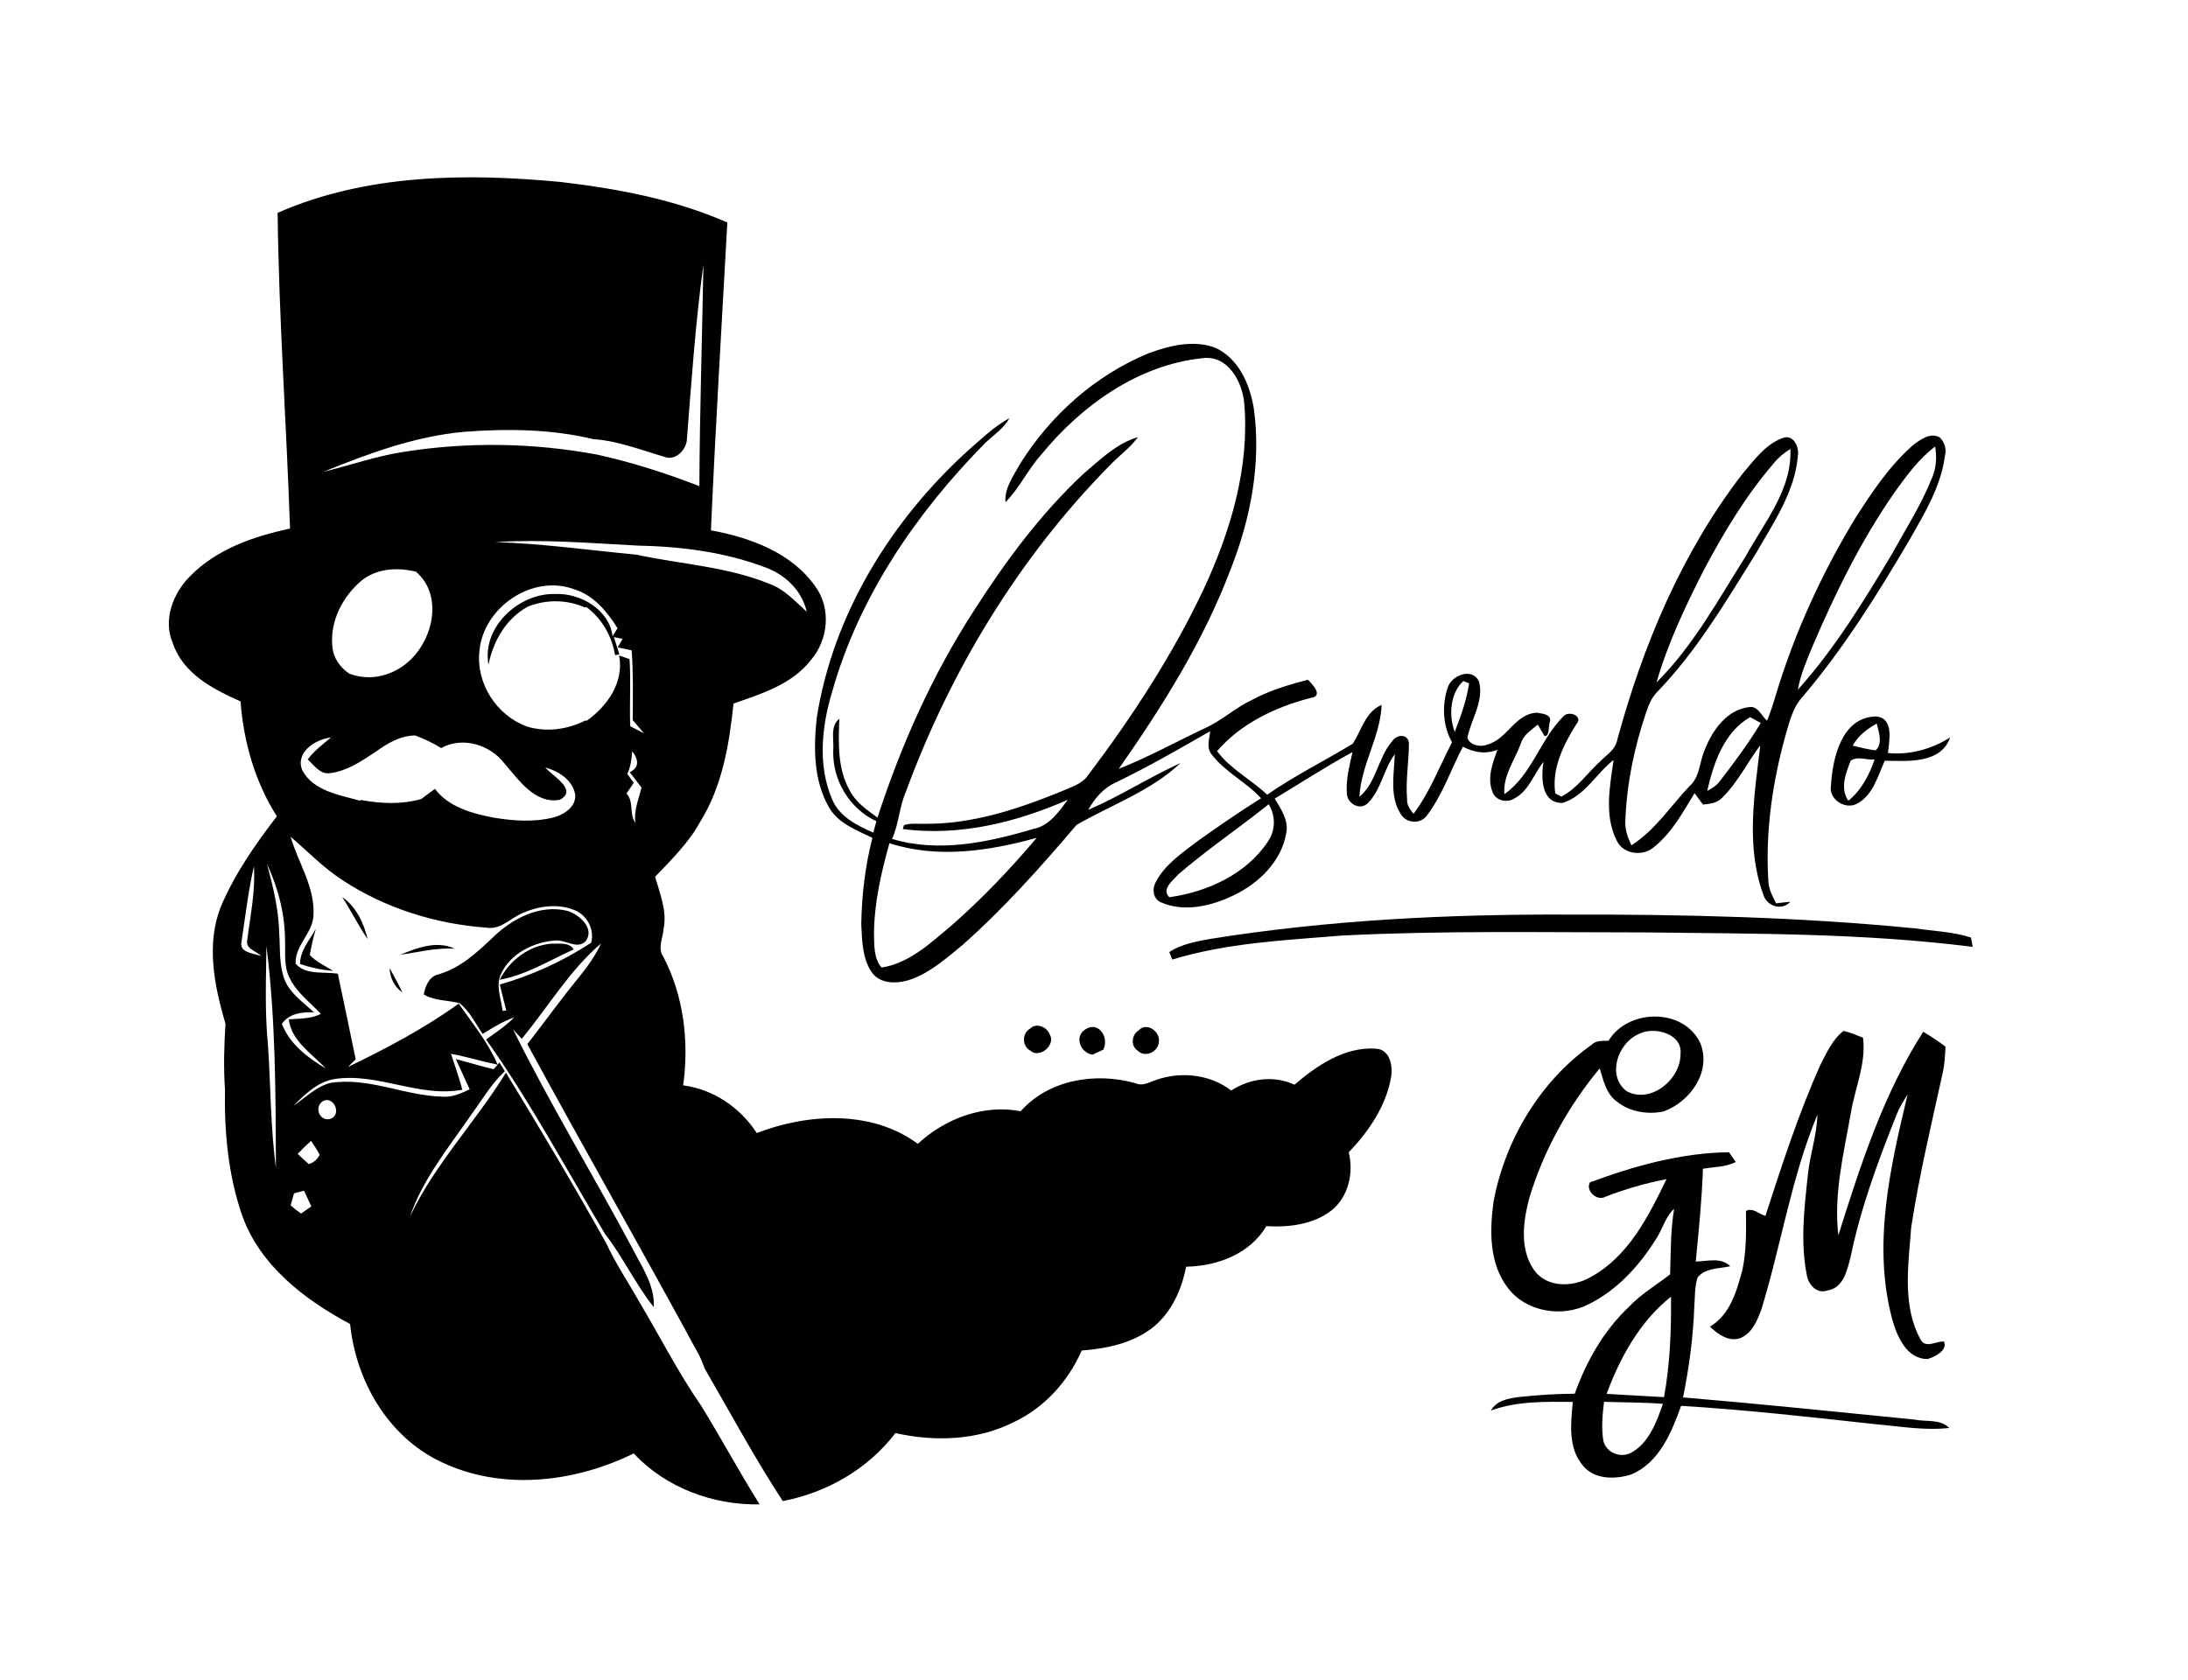 <?xml version="1.0" encoding="UTF-8" ?>
<!DOCTYPE svg PUBLIC "-//W3C//DTD SVG 1.1//EN" "http://www.w3.org/Graphics/SVG/1.1/DTD/svg11.dtd">
<svg width="504pt" height="387pt" viewBox="0 0 504 387" version="1.1" xmlns="http://www.w3.org/2000/svg">
<g id="#ffffffff">
</g>
<g id="#010101ff">
<path fill="#010101" opacity="1.00" d=" M 63.95 49.04 C 84.29 40.09 107.21 39.86 128.97 41.91 C 142.12 43.44 155.37 45.90 167.54 51.27 C 166.23 74.90 164.81 98.53 163.76 122.19 C 172.78 123.84 182.35 127.32 187.81 135.12 C 191.49 140.12 190.80 147.35 186.86 151.99 C 182.51 157.66 175.43 159.85 168.96 162.10 C 167.99 171.53 166.36 181.21 161.26 189.39 C 158.60 194.22 154.67 198.08 150.90 202.01 C 152.00 205.91 153.71 209.90 152.85 214.04 C 152.72 216.11 151.44 218.41 152.75 220.35 C 157.51 229.43 158.75 239.98 157.37 250.06 C 164.36 250.99 170.51 255.18 174.32 261.05 C 186.13 256.51 200.79 255.69 211.42 263.54 C 217.71 257.70 226.53 254.38 235.11 256.03 C 241.59 248.70 252.44 246.99 261.54 249.57 C 262.81 250.17 264.10 249.68 265.32 249.18 C 271.28 246.74 278.43 247.29 283.61 251.26 C 287.91 248.45 293.45 247.71 298.18 249.91 C 303.39 245.46 309.75 241.13 316.91 241.61 C 320.09 241.78 320.80 245.31 320.48 247.89 C 319.38 254.71 315.35 260.59 310.68 265.50 C 311.86 270.20 310.62 275.71 306.76 278.84 C 302.53 282.15 296.91 282.80 291.71 282.51 C 287.86 288.94 280.42 291.71 273.22 291.85 C 272.20 297.12 269.86 302.34 265.63 305.79 C 260.96 309.46 254.97 310.72 249.17 311.16 C 246.07 318.25 240.59 324.33 233.54 327.64 C 225.17 331.90 215.29 332.21 206.26 330.18 C 199.94 338.45 190.49 343.90 180.31 345.85 C 173.84 335.94 168.22 325.50 162.29 315.26 L 162.07 314.65 C 161.78 313.81 161.43 312.99 161.02 312.20 C 148.02 288.22 134.48 264.54 121.47 240.57 C 125.44 235.49 129.19 230.24 133.28 225.25 C 135.27 222.81 137.11 220.24 138.45 217.38 C 131.16 223.59 126.26 232.02 120.18 239.34 C 119.68 238.80 118.68 237.71 118.18 237.17 C 126.63 254.28 136.58 270.60 145.57 287.43 C 147.77 291.78 150.86 296.06 150.60 301.17 C 146.37 295.89 143.54 289.67 139.39 284.33 C 130.39 269.31 122.13 253.80 111.97 239.50 C 114.21 237.89 116.54 236.36 118.48 234.37 C 115.88 235.33 113.51 236.77 111.16 238.22 C 109.51 235.78 108.20 232.97 105.84 231.13 C 103.11 230.41 100.13 230.63 97.61 229.12 C 98.02 227.00 98.90 224.91 101.23 224.42 C 106.00 223.00 109.68 219.60 113.23 216.28 C 117.73 211.76 124.32 208.21 130.83 209.90 C 133.49 210.77 137.09 213.96 134.90 216.87 C 132.98 218.80 130.33 216.54 128.04 216.68 C 123.08 217.00 117.80 219.54 115.52 224.16 C 114.04 226.94 115.45 230.02 115.76 232.90 C 115.98 232.87 116.41 232.82 116.62 232.80 C 116.09 230.81 115.59 228.83 115.13 226.83 C 122.58 224.71 129.71 221.43 136.19 217.20 C 136.90 214.39 135.53 211.43 133.03 210.01 C 129.03 208.02 124.22 208.65 120.27 210.42 C 117.54 211.57 115.29 214.29 112.06 213.73 C 100.42 212.89 88.87 209.30 79.07 202.91 C 74.62 200.05 70.93 196.22 66.94 192.78 C 68.70 198.83 72.62 204.43 72.20 210.97 C 72.01 215.07 67.88 217.83 68.10 222.05 C 70.47 224.72 74.65 223.84 77.82 224.34 C 79.22 230.91 80.56 237.49 81.93 244.06 C 81.49 244.50 80.60 245.38 80.16 245.82 C 88.98 241.57 97.71 236.97 105.66 231.24 C 108.84 235.79 112.43 240.15 114.63 245.30 C 111.02 244.57 107.50 243.46 103.88 242.80 C 104.79 245.55 105.76 248.28 106.50 251.08 C 96.50 252.93 87.08 247.10 77.11 248.60 C 73.22 249.21 70.27 252.10 67.59 254.77 C 70.29 252.93 72.72 250.47 75.92 249.54 C 84.81 248.03 93.20 252.50 101.99 252.67 C 104.21 252.86 106.24 251.88 108.19 250.99 C 107.14 248.66 106.06 246.34 105.01 244.02 C 107.91 244.76 110.78 245.66 113.70 246.35 C 113.93 246.09 114.39 245.56 114.63 245.30 L 115.04 244.79 C 115.36 245.30 115.98 246.30 116.29 246.81 C 113.08 249.79 110.91 253.64 108.33 257.14 C 103.24 264.51 97.38 271.71 94.45 280.26 C 100.17 268.19 109.58 258.46 116.54 247.15 C 124.45 260.13 132.23 273.19 139.65 286.45 C 141.80 291.11 144.70 295.37 147.19 299.84 C 151.98 307.85 156.19 316.20 161.51 323.88 C 166.12 331.38 170.31 339.14 174.97 346.61 C 164.23 346.81 153.37 342.78 145.97 334.87 C 132.27 341.62 115.46 343.56 101.41 336.73 C 89.33 330.94 81.97 318.10 80.65 305.06 C 70.21 299.47 59.90 291.62 55.79 280.06 C 52.55 270.75 51.65 260.79 51.82 250.99 C 51.48 245.95 51.61 240.92 51.94 235.90 C 49.39 227.21 47.41 217.62 50.88 208.87 C 54.08 201.34 58.79 194.53 63.78 188.08 C 58.74 180.15 56.10 170.92 55.41 161.60 C 49.10 158.80 42.16 155.22 39.81 148.20 C 37.50 142.86 39.82 136.74 43.73 132.81 C 49.86 126.52 58.41 123.57 66.81 121.79 C 65.98 97.53 64.23 73.31 63.95 49.04 M 158.20 101.57 C 157.86 103.89 155.43 106.27 152.98 105.23 C 147.60 103.68 142.32 101.55 136.68 101.18 C 126.98 98.85 116.86 98.73 106.95 99.49 C 95.66 100.50 84.95 104.46 74.53 108.69 C 80.64 107.22 86.59 105.09 92.83 104.14 C 107.63 101.76 122.86 102.00 137.60 104.75 C 145.62 106.53 153.44 109.03 161.10 112.01 C 161.17 94.99 161.74 77.96 162.03 60.96 C 160.18 74.44 159.27 88.02 158.20 101.57 M 114.08 124.90 C 124.95 125.23 135.73 126.77 146.56 127.79 C 156.81 130.00 167.54 130.53 177.34 134.56 C 180.76 135.80 183.18 138.59 185.83 140.94 C 184.71 136.05 180.88 132.38 176.27 130.72 C 166.89 127.16 156.76 125.90 146.78 125.70 C 135.89 125.13 124.98 124.21 114.08 124.90 M 83.31 133.74 C 78.92 137.42 75.97 143.14 76.56 148.95 C 76.75 151.53 78.35 153.83 80.48 155.22 C 84.86 156.86 89.50 155.94 93.20 153.18 C 99.56 148.41 102.46 137.44 95.81 131.71 C 91.50 130.69 86.91 130.92 83.31 133.74 M 110.44 149.94 C 109.58 157.41 114.38 164.85 121.40 167.40 C 125.92 168.75 130.65 168.09 134.83 166.01 L 135.15 166.06 C 139.93 162.67 143.79 157.17 142.61 151.02 C 143.21 151.23 144.41 151.65 145.01 151.86 C 145.35 157.00 144.99 162.16 145.16 167.31 C 146.23 167.86 147.29 168.42 148.36 168.98 C 147.49 167.94 146.61 166.92 145.74 165.89 C 145.78 160.54 145.90 155.18 145.50 149.84 C 144.70 149.67 143.09 149.32 142.28 149.15 L 143.41 147.20 C 142.91 147.10 141.92 146.89 141.42 146.79 C 141.74 147.79 142.36 149.78 142.67 150.78 C 142.42 150.82 141.92 150.90 141.68 150.94 C 140.94 146.55 138.67 142.54 135.08 139.87 L 134.69 139.94 C 130.49 138.11 125.82 138.08 121.57 139.77 C 116.58 142.53 113.62 147.66 112.52 153.13 C 110.94 144.44 119.61 136.55 127.97 136.86 C 133.70 136.61 140.40 140.50 141.09 146.58 C 141.48 145.97 141.87 145.35 142.25 144.74 C 139.83 140.89 136.75 137.13 132.23 135.76 C 122.63 132.20 111.35 139.93 110.44 149.94 M 69.65 177.51 C 72.23 182.26 78.14 183.14 82.88 184.46 L 83.20 184.33 C 87.80 185.17 92.49 185.39 97.04 184.09 C 98.10 183.32 99.15 182.54 100.19 181.75 C 103.34 185.94 108.64 187.38 113.53 188.35 C 118.11 189.13 122.90 189.48 127.46 188.35 C 129.88 187.72 132.77 185.89 132.49 183.05 C 131.91 179.71 128.66 177.66 125.62 176.83 C 127.28 178.87 133.23 181.97 128.94 184.28 C 123.19 185.28 119.49 179.67 116.19 175.90 C 112.89 171.56 106.54 169.63 101.62 172.35 C 99.72 171.18 97.71 170.21 95.61 169.45 C 92.13 169.48 89.18 171.33 86.45 173.26 C 83.27 175.39 79.95 177.62 76.08 178.13 C 73.77 178.51 72.33 176.31 70.88 174.96 C 72.37 172.98 74.35 171.50 76.23 169.92 C 72.66 170.31 67.91 173.36 69.65 177.51 M 145.65 173.08 C 145.45 174.85 145.31 176.67 144.49 178.29 C 144.98 178.98 145.48 179.68 145.98 180.37 C 145.42 181.18 144.87 182.00 144.31 182.82 C 146.08 184.67 144.88 187.56 146.36 189.60 C 145.95 186.77 147.11 184.15 147.77 181.47 C 146.87 180.28 145.99 179.08 145.06 177.93 C 147.45 176.74 146.99 174.88 145.65 173.08 M 61.50 199.06 C 62.91 204.27 64.19 209.56 64.32 214.98 C 64.56 218.54 64.26 222.24 65.52 225.65 C 66.80 228.93 69.89 230.93 72.34 233.27 C 69.53 233.12 66.69 233.46 64.92 235.88 C 66.74 240.58 70.86 243.67 75.03 246.18 C 71.86 242.71 67.14 239.93 66.52 234.86 C 69.01 234.65 71.62 234.78 73.91 233.60 C 71.40 230.89 68.22 228.62 66.65 225.18 C 65.36 222.63 65.77 219.70 65.66 216.95 C 65.68 210.76 64.11 204.66 61.50 199.06 M 55.61 217.10 C 55.13 219.59 58.61 219.63 60.18 220.29 C 59.15 219.17 56.79 218.74 56.91 216.95 C 57.60 211.18 58.87 205.44 58.49 199.60 C 57.17 205.36 56.50 211.26 55.61 217.10 M 61.37 217.96 C 61.28 225.61 60.97 233.28 61.74 240.90 C 62.35 250.32 62.32 259.79 63.56 269.16 C 63.49 252.09 63.51 234.92 61.37 217.96 M 74.43 253.67 C 72.31 254.93 73.52 258.38 75.99 257.82 C 78.83 256.99 77.01 252.42 74.43 253.67 M 68.58 265.85 C 69.40 266.67 70.26 267.45 71.14 268.21 C 72.25 267.87 73.14 267.11 73.63 266.06 C 73.07 264.92 72.32 263.90 71.65 262.84 C 70.59 263.81 69.57 264.81 68.58 265.85 M 67.73 274.93 C 67.46 275.86 67.20 276.79 66.95 277.73 C 67.71 278.40 68.52 279.02 69.36 279.60 C 69.95 279.19 71.13 278.37 71.71 277.96 C 71.16 276.75 70.60 275.55 70.05 274.34 C 69.47 274.49 68.31 274.78 67.73 274.93 Z" />
<path fill="#010101" opacity="1.00" d=" M 264.51 81.42 C 269.33 79.63 274.87 78.25 279.87 80.09 C 285.31 82.53 287.92 88.57 288.82 94.15 C 290.54 106.62 288.12 119.34 283.55 130.97 C 277.31 147.56 267.83 162.66 257.71 177.13 C 264.54 174.45 270.97 170.87 277.59 167.75 C 281.44 166.03 284.55 163.06 288.37 161.27 C 292.43 159.09 296.85 157.75 301.29 156.62 C 302.42 157.78 304.93 160.41 301.88 160.81 C 293.81 162.91 285.88 166.64 280.35 173.06 C 283.43 177.22 288.19 179.58 291.89 183.10 C 298.18 178.72 305.07 175.33 311.59 171.36 C 313.65 168.27 314.49 163.99 318.26 162.41 C 317.96 169.75 313.51 176.22 313.14 183.58 C 317.09 180.31 317.39 174.53 320.72 170.73 C 321.65 169.32 324.12 168.91 324.54 171.06 C 324.57 175.40 323.74 179.74 324.12 184.10 C 324.00 185.44 324.80 186.53 325.60 187.50 C 329.39 182.49 331.60 176.55 334.47 171.02 C 332.34 167.23 332.10 162.49 333.48 158.42 C 334.39 155.52 339.24 153.68 340.70 157.08 C 341.86 161.54 338.88 165.69 338.01 169.97 C 338.51 171.70 341.02 172.23 342.57 171.55 C 347.19 170.37 348.93 164.45 353.99 164.21 C 355.07 164.40 357.28 164.50 357.07 166.11 C 356.62 167.00 357.00 169.84 355.76 169.56 C 355.37 168.91 354.60 167.61 354.22 166.95 C 352.77 168.21 350.94 169.26 350.36 171.21 C 348.97 175.09 346.17 178.64 346.53 182.97 C 352.82 178.61 354.77 170.35 360.15 165.03 C 361.33 163.63 364.84 164.94 363.09 166.88 C 360.14 171.61 357.41 177.04 358.25 182.79 C 358.60 182.98 359.32 183.35 359.67 183.54 C 363.28 181.65 365.58 178.18 368.53 175.49 C 369.97 173.98 372.02 172.82 372.49 170.62 C 378.40 148.76 387.38 127.38 401.25 109.33 C 404.02 106.08 406.72 102.19 410.95 100.81 C 413.28 100.25 414.46 103.13 414.14 105.01 C 413.44 113.33 408.53 120.40 404.51 127.45 C 397.55 138.61 390.79 150.09 381.58 159.59 C 380.41 160.82 379.77 162.42 379.23 164.00 C 376.49 172.06 374.71 180.49 374.40 189.01 C 374.25 191.03 374.93 192.96 375.79 194.76 C 381.26 191.28 384.81 185.72 389.21 181.09 C 391.61 178.97 391.45 175.49 392.69 172.74 C 394.45 168.22 397.79 163.48 403.00 162.90 C 405.00 162.65 405.80 165.03 407.04 166.06 C 407.83 164.05 408.52 162.01 409.11 159.93 C 413.42 145.71 419.65 132.08 427.37 119.39 C 431.20 113.38 435.23 107.34 440.61 102.60 C 442.32 101.30 444.74 99.47 446.91 100.85 C 447.94 101.97 448.43 103.51 448.01 105.01 C 447.12 111.97 443.44 118.08 440.03 124.07 C 432.51 136.90 424.58 149.60 414.88 160.94 C 412.94 163.23 412.25 166.22 411.40 169.02 C 408.31 180.03 406.61 191.53 407.34 202.98 C 407.40 204.84 408.30 206.51 409.13 208.13 C 410.21 207.99 411.30 207.87 412.40 207.78 C 410.34 209.97 406.86 208.75 406.13 205.98 C 402.12 194.98 404.13 183.01 405.48 171.71 C 402.48 175.70 400.27 180.31 396.67 183.83 C 395.51 185.04 393.84 185.22 392.28 185.37 C 391.63 184.49 390.98 183.62 390.33 182.75 C 387.64 187.14 385.11 191.89 381.01 195.14 C 378.44 197.44 373.77 196.84 372.35 193.55 C 369.50 187.82 370.83 181.14 371.69 175.09 C 367.66 178.24 365.05 183.39 359.96 184.99 C 354.97 185.16 354.97 179.08 355.54 175.54 C 353.30 178.30 352.20 182.17 348.90 183.93 C 347.20 185.07 344.49 184.50 343.80 182.47 C 342.49 179.23 343.83 175.80 344.93 172.73 C 342.21 173.85 339.48 173.36 336.98 172.03 C 334.23 177.25 332.36 183.01 328.78 187.76 C 327.30 190.00 323.86 189.76 322.59 187.45 C 320.04 183.37 321.14 178.32 321.28 173.78 C 318.69 177.26 318.18 181.94 315.07 185.05 C 313.28 186.80 310.45 185.22 310.26 182.94 C 309.97 179.67 310.85 176.44 311.55 173.28 C 305.44 176.61 299.59 180.40 293.64 184.00 C 295.06 186.42 296.89 188.98 296.28 191.96 C 295.19 198.44 290.00 203.46 284.28 206.23 C 279.09 208.76 272.76 210.30 267.26 207.83 C 265.63 207.00 265.36 204.89 266.14 203.39 C 268.26 199.22 272.26 196.54 275.88 193.78 C 280.67 190.38 285.50 187.03 290.48 183.92 C 287.05 180.14 282.18 177.91 279.10 173.81 C 277.81 172.27 278.60 170.21 278.76 168.47 C 271.61 172.56 264.47 176.69 257.05 180.27 C 254.22 181.51 252.15 183.93 250.68 186.59 C 257.99 183.45 264.72 179.08 271.95 175.80 C 265.14 182.23 255.99 185.44 247.98 190.06 C 239.74 199.76 231.22 209.31 221.67 217.76 C 218.05 220.73 214.43 223.97 209.96 225.61 C 206.99 226.66 202.91 226.92 200.84 224.06 C 198.61 220.85 198.59 216.73 198.39 212.97 C 198.50 206.26 199.28 199.54 200.96 193.04 C 197.31 191.25 193.06 189.73 190.95 185.99 C 187.37 179.79 187.39 172.27 188.14 165.35 C 191.89 141.53 205.23 119.95 222.91 103.87 C 225.99 101.21 228.92 98.29 232.53 96.34 C 231.21 98.70 228.92 100.20 226.99 102.01 C 211.08 118.14 197.83 137.50 191.65 159.49 C 189.26 167.47 188.33 176.42 191.72 184.27 C 193.41 188.20 197.45 190.21 201.16 191.83 C 201.34 191.17 201.70 189.87 201.88 189.22 C 195.69 186.34 191.75 179.78 191.93 172.97 C 192.17 170.52 191.12 167.35 193.34 165.59 C 193.13 171.16 192.88 177.12 195.74 182.14 C 197.13 184.87 199.72 186.62 202.13 188.37 C 207.57 171.62 214.81 155.39 224.41 140.59 C 231.63 129.31 239.68 118.43 249.48 109.25 C 253.35 105.96 257.15 102.16 262.15 100.71 C 260.25 103.27 257.61 105.12 255.44 107.43 C 234.62 128.62 218.89 154.61 208.66 182.44 C 207.13 185.93 207.07 189.82 205.48 193.28 C 216.20 196.52 227.63 194.09 238.08 190.97 C 241.74 190.26 243.89 187.02 245.98 184.26 C 234.09 189.50 221.02 192.71 207.97 191.02 C 208.03 190.80 208.15 190.35 208.21 190.13 C 209.74 189.57 211.40 189.87 213.00 189.80 C 223.94 189.92 234.51 186.41 244.52 182.32 C 246.70 181.33 249.25 180.68 250.66 178.58 C 260.84 165.09 270.14 150.86 277.35 135.56 C 283.49 122.27 287.89 107.62 286.60 92.85 C 286.14 87.90 282.84 81.78 277.03 82.52 C 262.12 84.06 249.09 93.45 239.81 104.79 C 236.75 108.19 234.84 112.46 231.61 115.71 C 231.34 112.45 233.44 109.72 234.90 106.99 C 241.88 95.76 252.25 86.48 264.51 81.42 M 436.40 113.45 C 428.69 124.54 422.71 136.72 417.42 149.12 C 416.12 152.30 414.72 155.49 414.14 158.90 C 422.61 149.48 429.26 138.56 435.76 127.72 C 438.96 121.90 442.60 116.27 445.04 110.07 C 446.03 107.80 446.16 105.30 445.76 102.89 C 441.96 105.74 439.15 109.63 436.40 113.45 M 408.66 106.65 C 402.18 114.14 397.06 122.69 392.43 131.42 C 388.20 139.74 384.17 148.23 381.58 157.22 C 390.05 148.81 395.80 138.15 402.14 128.13 C 406.39 120.35 412.83 112.81 412.41 103.43 C 411.00 104.31 409.70 105.35 408.66 106.65 M 335.10 168.62 C 336.49 165.00 337.84 161.30 338.40 157.44 C 338.07 157.31 337.40 157.04 337.07 156.91 C 334.04 159.67 333.66 164.93 335.10 168.62 M 393.25 182.23 C 394.33 181.64 395.43 181.01 396.15 179.98 C 399.51 175.67 402.76 171.25 405.60 166.57 C 404.98 166.24 403.75 165.57 403.14 165.23 C 397.11 168.67 394.71 175.84 393.25 182.23 M 271.41 201.47 C 270.21 202.86 267.44 204.84 269.35 206.72 C 278.01 205.52 286.99 201.46 291.99 194.00 C 293.84 191.38 293.88 188.02 292.25 185.29 C 285.38 190.79 278.07 195.72 271.41 201.47 M 204.88 194.27 C 202.99 201.01 201.40 207.93 201.32 214.96 C 201.40 217.65 201.20 220.75 203.06 222.92 C 209.46 221.95 214.42 217.21 219.20 213.21 C 226.26 207.02 232.75 200.19 238.81 193.03 C 227.86 196.08 215.91 197.88 204.88 194.27 Z" />
<path fill="#010101" opacity="1.00" d=" M 421.76 180.97 C 422.14 174.64 424.20 165.27 432.08 165.07 C 436.31 165.35 435.20 170.64 434.88 173.50 C 439.96 173.98 444.92 172.60 449.21 169.91 C 447.05 176.05 439.39 175.34 434.15 175.27 C 432.56 178.75 431.50 183.05 427.94 185.07 C 425.23 186.76 421.14 184.23 421.76 180.97 M 426.76 171.80 C 428.51 172.23 430.26 172.66 432.05 172.88 C 433.76 171.34 432.78 168.63 432.29 166.71 C 430.07 167.96 428.00 169.53 426.76 171.80 M 426.29 175.28 C 425.16 178.16 423.80 181.68 425.76 184.49 C 428.77 182.06 430.57 178.57 431.82 174.98 C 430.03 175.19 427.85 174.11 426.29 175.28 Z" />
<path fill="#010101" opacity="1.00" d=" M 146.12 182.58 C 146.76 183.19 146.76 183.19 146.12 182.58 Z" />
<path fill="#010101" opacity="1.00" d=" M 78.82 206.67 C 82.05 208.92 83.81 212.66 84.69 216.40 C 82.56 213.27 80.88 209.85 78.82 206.67 Z" />
<path fill="#010101" opacity="1.00" d=" M 278.87 216.31 C 306.03 211.97 333.58 210.61 361.06 210.72 C 387.75 210.65 414.48 211.28 441.05 213.89 C 445.37 214.52 449.83 214.66 454.01 216.01 C 454.11 216.55 454.30 217.62 454.40 218.16 C 429.39 214.97 404.13 215.14 378.97 214.83 C 355.64 214.83 332.29 214.37 308.99 215.56 C 295.93 216.64 282.64 217.23 270.03 221.08 C 269.86 220.65 269.52 219.78 269.35 219.35 C 272.19 217.48 275.59 216.92 278.87 216.31 Z" />
<path fill="#010101" opacity="1.00" d=" M 69.11 222.12 C 69.12 219.00 71.31 216.58 72.75 214.01 C 72.17 215.99 71.71 218.00 71.36 220.04 C 72.84 221.64 74.88 222.52 76.70 223.67 C 74.10 223.51 71.58 222.92 69.11 222.12 Z" />
<path fill="#010101" opacity="1.00" d=" M 92.15 220.00 C 96.01 218.37 100.67 216.63 104.73 218.58 C 100.46 218.31 96.33 219.39 92.15 220.00 Z" />
<path fill="#010101" opacity="1.00" d=" M 115.11 225.73 C 117.36 221.22 121.92 217.83 126.99 217.42 C 128.73 217.51 131.03 216.97 132.16 218.74 C 126.57 221.26 121.22 224.63 115.11 225.73 Z" />
<path fill="#010101" opacity="1.00" d=" M 92.70 228.68 C 90.83 227.36 89.83 225.29 89.74 223.04 C 90.78 224.89 91.78 226.76 92.70 228.68 Z" />
<path fill="#010101" opacity="1.00" d=" M 370.52 239.79 C 375.02 232.34 387.85 232.19 391.66 240.33 C 394.31 246.88 389.29 253.94 383.13 256.10 C 379.43 256.83 375.37 256.18 372.40 253.77 C 369.96 252.00 369.32 248.86 368.49 246.15 C 361.23 254.91 355.59 265.06 352.29 275.96 C 350.85 281.35 349.99 287.74 353.35 292.60 C 356.27 296.74 362.29 296.60 366.33 294.28 C 375.08 289.54 379.72 280.26 383.88 271.67 C 379.06 272.61 374.33 273.96 369.76 275.75 C 367.90 276.81 365.11 274.34 366.26 272.41 C 376.52 268.61 387.26 265.60 398.28 265.48 C 398.67 266.04 399.44 267.17 399.83 267.74 C 397.49 268.89 394.79 268.86 392.27 269.28 C 392.02 276.42 391.31 283.54 390.61 290.66 C 393.29 290.61 396.40 289.60 398.57 291.74 C 396.01 292.34 392.88 292.05 391.05 294.31 C 390.32 296.45 390.46 298.76 390.28 300.98 C 390.03 308.03 389.08 315.05 387.69 321.96 C 405.48 323.46 423.25 325.31 441.02 327.07 C 443.65 327.63 446.94 326.88 448.99 329.00 C 443.30 329.65 437.63 328.62 431.97 328.13 C 417.08 326.49 402.19 324.83 387.24 323.90 C 385.04 330.04 382.22 336.98 375.77 339.71 C 372.09 340.89 367.19 340.94 364.58 337.62 C 361.15 333.57 361.83 327.89 362.29 323.00 C 355.94 322.96 349.48 322.77 343.42 324.99 C 344.71 322.65 347.51 322.18 349.92 321.87 C 354.18 321.41 358.45 321.13 362.74 321.11 C 365.40 313.69 369.39 306.61 375.16 301.16 C 377.95 298.17 381.50 296.10 384.70 293.62 C 384.88 288.58 384.78 283.52 385.63 278.52 C 383.58 280.36 382.99 283.20 381.49 285.43 C 377.64 291.60 372.50 297.27 365.90 300.52 C 359.76 303.64 351.36 302.27 347.21 296.57 C 343.01 290.97 343.13 283.51 344.03 276.89 C 346.69 262.63 354.72 249.18 366.60 240.73 C 367.66 239.66 369.15 239.83 370.52 239.79 M 377.35 238.30 C 372.64 240.42 370.09 247.85 374.65 251.38 C 380.19 254.45 387.12 248.72 387.10 242.88 C 387.62 238.05 380.86 236.36 377.35 238.30 M 370.08 321.15 C 374.49 321.38 378.89 321.68 383.30 321.90 C 384.70 314.27 384.98 306.50 384.91 298.76 C 377.75 304.45 373.21 312.70 370.08 321.15 M 369.33 331.95 C 369.97 334.66 373.16 336.00 375.63 334.76 C 379.83 332.53 381.56 327.68 383.05 323.45 C 378.53 323.07 374.00 323.14 369.48 322.98 C 369.14 325.94 368.83 328.98 369.33 331.95 Z" />
<path fill="#010101" opacity="1.00" d=" M 237.25 237.01 C 238.65 235.57 241.11 236.55 241.76 238.27 C 243.36 240.70 239.42 244.03 237.30 242.04 C 235.39 241.01 235.39 238.09 237.25 237.01 Z" />
<path fill="#010101" opacity="1.00" d=" M 250.14 237.08 C 253.21 235.26 255.54 239.21 254.13 241.84 C 253.52 242.13 252.29 242.71 251.68 243.00 C 248.81 242.59 247.33 238.68 250.14 237.08 Z" />
<path fill="#010101" opacity="1.00" d=" M 262.31 237.37 C 264.08 235.46 267.18 237.57 266.96 239.89 C 266.96 242.24 263.86 243.83 262.11 242.11 C 260.36 240.98 260.65 238.41 262.31 237.37 Z" />
<path fill="#010101" opacity="1.00" d=" M 419.29 245.40 C 420.76 242.60 422.09 239.48 424.67 237.51 C 426.20 237.88 427.67 238.49 429.14 239.08 C 429.92 245.04 427.26 250.70 426.33 256.49 C 424.70 265.75 422.34 275.17 423.46 284.62 C 428.54 268.49 433.82 252.05 443.01 237.72 C 444.78 238.77 446.51 239.89 448.15 241.16 C 448.04 243.14 447.95 245.14 447.52 247.08 C 444.92 258.97 442.06 270.82 440.23 282.85 C 439.62 291.40 438.08 300.84 442.44 308.69 C 443.62 310.77 446.01 308.93 447.79 309.09 C 448.70 311.13 445.67 312.63 444.01 313.12 C 439.21 313.15 436.99 307.94 435.88 304.01 C 431.27 286.87 435.39 269.00 439.41 252.17 C 438.47 253.65 437.53 255.14 436.89 256.78 C 432.65 267.43 428.62 278.23 426.31 289.49 C 425.51 292.54 424.71 296.72 420.98 297.32 C 418.52 298.20 416.63 296.06 416.21 293.86 C 414.68 286.27 415.60 278.47 416.42 270.85 C 416.87 266.13 418.52 261.59 418.63 256.83 C 412.66 271.20 410.30 286.76 405.76 301.60 C 404.82 304.19 403.59 307.22 400.84 308.31 C 398.16 309.23 395.72 307.38 393.88 305.66 C 398.56 302.89 400.07 297.40 401.38 292.49 C 402.31 288.07 402.22 283.51 402.18 279.01 C 403.72 278.15 405.19 279.71 406.65 280.16 C 410.47 268.44 414.25 256.67 419.29 245.40 Z" />
</g>
<g id="#bababaff">
</g>
<g id="#5f6060ff">
</g>
</svg>
